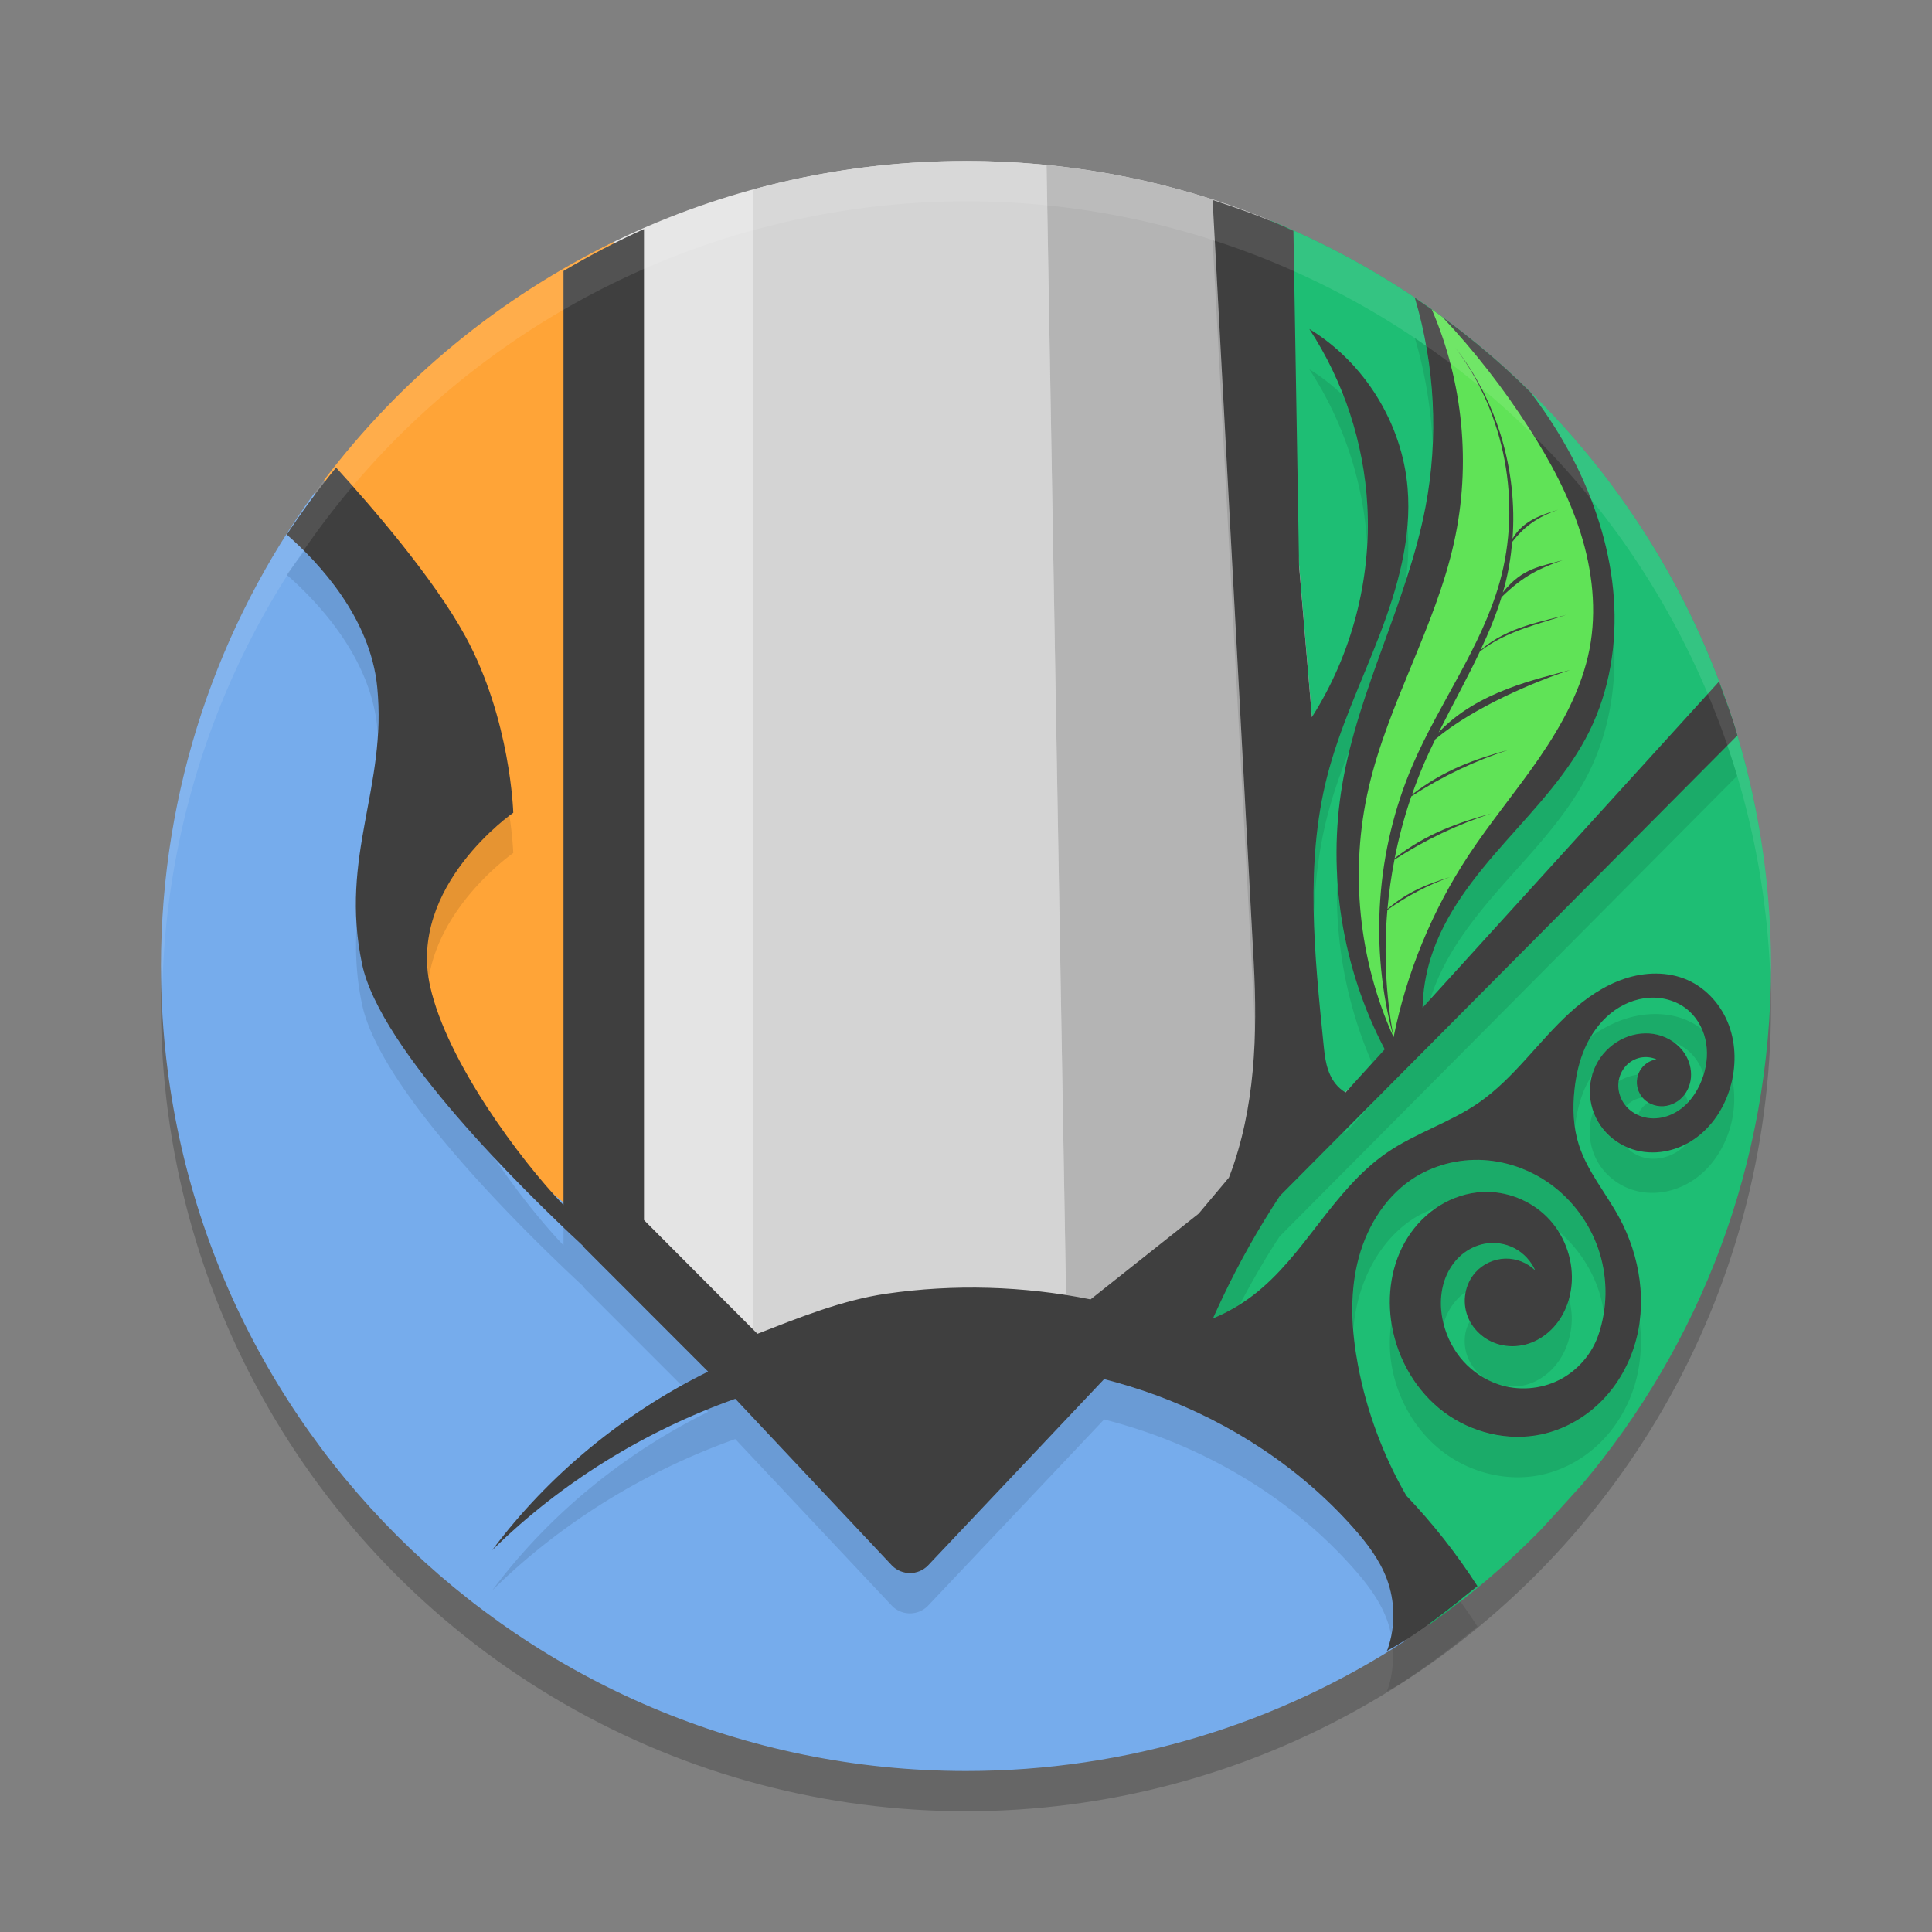 <svg xmlns="http://www.w3.org/2000/svg" width="48" height="48" version="1.1"><rect width="100%" height="100%" fill="#808080" stroke="none"/><defs>
<linearGradient id="ucPurpleBlue" x1="0%" y1="0%" x2="100%" y2="100%">
  <stop offset="0%" style="stop-color:#B794F4;stop-opacity:1"/>
  <stop offset="100%" style="stop-color:#4299E1;stop-opacity:1"/>
</linearGradient>
</defs>
 <circle style="opacity:0.2" cx="24" cy="25" r="20"/>
 <path style="fill:#e4e4e4" d="m 24,4 c -2.99,0 -5.826,0.655 -8.373,1.829 -6.866,3.166 -7.511,10.434 -7.511,18.496 0,11.053 5.368,14.832 16.42,14.832 11.053,0 12.635,-4.49 12.635,-15.543 0,-8.605 1.404,-15.549 -6.214,-18.373 -2.167,-0.803 -4.511,-1.242 -6.958,-1.242 z"/>
 <path style="fill:#76acec" d="m 7.813,12.247 c -2.398,3.299 -3.813,7.359 -3.813,11.753 0,11.053 8.947,20 20,20 4.028,0 7.775,-1.189 10.913,-3.235 -0.03,-1.08 -0.306,-3.652 -2.132,-5.862 -2.379,-2.879 -5.633,-1.502 -5.633,-1.502 l -4.632,4.882 c 0,0 -12.143,-11.642 -12.769,-14.647 C 9.121,20.632 11.75,18.003 11.124,16.125 10.619,14.61 8.587,12.87 7.813,12.247 Z"/>
 <path style="fill:#1ebe74" d="M 43.047,17.882 28.15,33.026 c 0,0 3.681,1.075 5.058,2.953 1.066,1.454 1.945,3.523 2.291,4.391 0.995,-0.7 1.924,-1.489 2.774,-2.355 0.33,-0.359 0.673,-0.734 1.022,-1.122 C 42.23,33.412 44,28.915 44,24 44,21.866 43.665,19.81 43.047,17.882 Z"/>
 <path style="fill:#ffa437" d="M 15.255,6.006 C 12.409,7.391 9.942,9.431 8.048,11.931 c 0.793,0.84 2.481,2.787 3.326,4.946 1.127,2.879 -1.628,3.005 -1.252,7.011 0.376,4.006 5.133,6.885 5.133,6.885 z"/>
 <path style="fill:#d4d4d4" d="m 24,4 c -1.831,0 -3.605,0.247 -5.289,0.707 V 34.312 l 7.811,-0.035 -0.521,-30.178 c -0.658,-0.065 -1.325,-0.099 -2.001,-0.099 z"/>
 <path style="fill:#1ebe74" d="M 31.553,5.475 32.594,17.815 31.897,28.607 43.043,17.872 C 41.233,12.235 36.993,7.693 31.553,5.475 Z"/>
 <path style="fill:#b4b4b4" d="M 26.001,4.099 26.522,34.278 32.732,28.053 31.294,5.371 C 29.627,4.718 27.852,4.283 26.001,4.099 Z"/>
 <path style="fill:#3f3f3f" d="m 30.127,4.969 1.021,18.936 c 0.097,1.791 0.037,3.625 -0.596,5.303 l -0.021,0.051 -0.75,0.893 -2.686,2.131 c -1.668,-0.334 -3.393,-0.385 -5.076,-0.141 -1.095,0.159 -2.17,0.596 -3.201,0.996 L 16,30.312 V 5.691 C 15.314,6.001 14.647,6.348 14,6.732 V 29.939 c -1.085,-1.133 -2.894,-3.569 -3.312,-5.428 -0.563,-2.504 2.064,-4.318 2.064,-4.318 0,0 -0.063,-2.317 -1.189,-4.383 C 10.762,14.344 9.203,12.554 8.35,11.617 7.913,12.15 7.504,12.706 7.125,13.281 c 0.793,0.695 2.074,2.062 2.246,3.783 0.25,2.504 -0.94,4.193 -0.377,6.885 0.447,2.135 4.017,5.634 5.477,6.992 0.017,0.026 0.038,0.049 0.059,0.072 l 3.062,3.064 c -2.1,1.038 -3.963,2.56 -5.365,4.438 1.704,-1.678 3.788,-2.96 6.041,-3.762 l 3.896,4.146 c 0.245,0.245 0.642,0.245 0.887,0 l 4.381,-4.635 c 0.437,0.113 0.871,0.246 1.295,0.402 1.864,0.687 3.576,1.805 4.895,3.291 0.338,0.381 0.653,0.793 0.832,1.27 0.208,0.554 0.217,1.183 0.023,1.742 -0.006,0.017 -0.016,0.033 -0.023,0.049 0.799,-0.425 1.604,-1.096 2.238,-1.6 0.005,-0.004 0.009,-0.008 0.014,-0.012 -0.515,-0.802 -1.108,-1.556 -1.766,-2.246 -0.58,-1.005 -0.989,-2.108 -1.203,-3.248 -0.156,-0.832 -0.207,-1.695 -0.016,-2.52 0.191,-0.824 0.644,-1.609 1.344,-2.084 0.523,-0.355 1.166,-0.523 1.797,-0.486 0.63,0.037 1.247,0.277 1.746,0.664 0.539,0.418 0.942,1.007 1.139,1.66 0.197,0.653 0.186,1.368 -0.033,2.014 -0.164,0.485 -0.526,0.9 -0.984,1.129 -0.458,0.229 -1.007,0.269 -1.494,0.109 -0.336,-0.111 -0.642,-0.313 -0.879,-0.576 -0.237,-0.263 -0.404,-0.585 -0.492,-0.928 -0.104,-0.405 -0.093,-0.849 0.082,-1.229 0.087,-0.19 0.213,-0.362 0.373,-0.496 0.161,-0.134 0.357,-0.229 0.562,-0.268 0.252,-0.047 0.517,-0.007 0.744,0.111 0.227,0.119 0.412,0.319 0.516,0.553 -0.197,-0.194 -0.474,-0.303 -0.75,-0.295 -0.276,0.009 -0.548,0.133 -0.732,0.338 -0.131,0.145 -0.218,0.329 -0.252,0.521 -0.034,0.192 -0.015,0.394 0.055,0.576 0.069,0.182 0.19,0.344 0.34,0.469 0.15,0.125 0.33,0.209 0.521,0.248 0.218,0.044 0.449,0.029 0.66,-0.041 0.211,-0.07 0.402,-0.193 0.561,-0.35 0.316,-0.313 0.486,-0.757 0.506,-1.201 0.026,-0.586 -0.202,-1.179 -0.617,-1.594 -0.415,-0.415 -1.01,-0.648 -1.596,-0.621 -0.378,0.017 -0.749,0.139 -1.07,0.338 -0.322,0.199 -0.597,0.479 -0.799,0.799 -0.404,0.64 -0.519,1.438 -0.389,2.184 0.147,0.843 0.607,1.633 1.291,2.146 0.684,0.513 1.592,0.735 2.428,0.555 0.542,-0.117 1.045,-0.396 1.443,-0.781 0.399,-0.385 0.692,-0.876 0.859,-1.404 0.335,-1.057 0.153,-2.242 -0.379,-3.215 -0.329,-0.601 -0.787,-1.14 -0.996,-1.793 -0.141,-0.44 -0.159,-0.912 -0.109,-1.371 0.038,-0.355 0.116,-0.708 0.26,-1.035 0.144,-0.327 0.355,-0.629 0.631,-0.855 0.276,-0.227 0.62,-0.375 0.977,-0.395 0.357,-0.02 0.723,0.095 0.986,0.336 0.227,0.207 0.37,0.498 0.418,0.801 0.048,0.303 0.002,0.618 -0.107,0.904 -0.131,0.341 -0.361,0.653 -0.684,0.824 -0.161,0.086 -0.345,0.135 -0.527,0.133 -0.183,-0.003 -0.366,-0.058 -0.516,-0.162 -0.119,-0.082 -0.214,-0.193 -0.275,-0.324 -0.061,-0.131 -0.087,-0.279 -0.068,-0.422 0.018,-0.143 0.08,-0.281 0.176,-0.389 0.096,-0.108 0.226,-0.184 0.367,-0.213 0.133,-0.027 0.275,-0.012 0.398,0.043 -0.173,0.027 -0.329,0.136 -0.414,0.289 -0.085,0.153 -0.096,0.347 -0.027,0.508 0.04,0.094 0.104,0.178 0.186,0.24 0.081,0.062 0.18,0.104 0.281,0.121 0.202,0.034 0.414,-0.033 0.568,-0.168 0.154,-0.135 0.247,-0.333 0.264,-0.537 0.017,-0.204 -0.039,-0.413 -0.148,-0.586 -0.152,-0.238 -0.403,-0.409 -0.678,-0.477 -0.274,-0.068 -0.567,-0.035 -0.826,0.078 -0.273,0.12 -0.509,0.329 -0.66,0.586 -0.151,0.257 -0.219,0.562 -0.195,0.859 0.024,0.298 0.137,0.587 0.324,0.82 0.187,0.233 0.445,0.41 0.729,0.502 0.255,0.083 0.53,0.099 0.795,0.053 0.265,-0.046 0.519,-0.153 0.74,-0.305 0.443,-0.304 0.75,-0.781 0.898,-1.297 0.144,-0.5 0.144,-1.048 -0.037,-1.535 -0.181,-0.488 -0.55,-0.91 -1.025,-1.121 -0.489,-0.217 -1.059,-0.202 -1.566,-0.033 -0.507,0.169 -0.958,0.48 -1.354,0.84 -0.791,0.719 -1.399,1.642 -2.279,2.248 -0.713,0.491 -1.564,0.747 -2.277,1.238 -0.668,0.461 -1.187,1.108 -1.684,1.75 -0.497,0.642 -0.992,1.298 -1.637,1.791 -0.305,0.233 -0.641,0.426 -0.996,0.574 0.079,-0.178 0.161,-0.353 0.244,-0.529 0.413,-0.869 0.887,-1.708 1.416,-2.512 l 11.369,-11.443 c -0.14,-0.499 -0.297,-0.895 -0.455,-1.34 l -7.367,8.105 c 0.01,-0.419 0.08,-0.84 0.205,-1.24 0.345,-1.101 1.092,-2.024 1.857,-2.887 0.765,-0.863 1.576,-1.712 2.086,-2.746 0.502,-1.019 0.687,-2.18 0.605,-3.312 -0.081,-1.133 -0.421,-2.239 -0.918,-3.26 C 38.855,10.942 38.464,10.322 38.021,9.742 37.829,9.552 37.632,9.364 37.432,9.182 l -0.002,-0.002 C 37.188,8.96 36.94,8.747 36.688,8.539 36.441,8.337 36.19,8.141 35.934,7.951 35.678,7.762 35.417,7.578 35.152,7.4 c 0.497,1.68 0.593,3.476 0.264,5.197 -0.451,2.356 -1.663,4.52 -2.066,6.885 -0.381,2.231 -10e-4,4.586 1.053,6.588 l -0.975,1.072 c -0.094,-0.057 -0.178,-0.129 -0.246,-0.215 -0.111,-0.138 -0.18,-0.305 -0.223,-0.477 -0.043,-0.172 -0.06,-0.349 -0.078,-0.525 -0.223,-2.207 -0.457,-4.469 0.088,-6.619 0.308,-1.215 0.856,-2.355 1.305,-3.525 0.449,-1.171 0.803,-2.413 0.697,-3.662 -0.135,-1.599 -1.071,-3.112 -2.441,-3.945 0.852,1.301 1.356,2.83 1.441,4.383 0.101,1.839 -0.388,3.707 -1.377,5.26 L 32.275,14.057 32.135,5.736 C 31.481,5.425 30.799,5.194 30.127,4.969 Z"/>
 <path style="fill:#60e357" d="M 35.572 7.686 C 36.352 9.492 36.551 11.545 36.127 13.467 C 35.662 15.574 34.489 17.471 34.004 19.574 C 33.529 21.633 33.75 23.845 34.623 25.77 C 34.016 23.547 34.187 21.12 35.098 19.004 C 35.761 17.462 36.803 16.082 37.258 14.467 C 37.812 12.497 37.394 10.278 36.162 8.645 C 37.202 9.974 37.705 11.704 37.578 13.385 C 37.817 12.977 38.187 12.822 38.709 12.664 C 38.15 12.863 37.842 13.115 37.57 13.465 C 37.538 13.834 37.477 14.201 37.383 14.561 C 37.369 14.614 37.353 14.666 37.338 14.719 C 37.828 14.094 38.298 14.075 38.83 13.914 C 38.259 14.118 37.859 14.293 37.305 14.836 C 37.166 15.289 36.983 15.727 36.781 16.156 C 37.463 15.556 38.368 15.439 38.908 15.275 C 38.347 15.476 37.413 15.665 36.766 16.189 C 36.446 16.866 36.079 17.525 35.744 18.197 C 36.699 17.173 38.222 16.864 39.008 16.646 C 38.168 16.921 36.614 17.563 35.66 18.367 C 35.563 18.568 35.467 18.768 35.379 18.973 C 35.27 19.226 35.171 19.484 35.08 19.744 C 35.881 19.119 36.68 18.85 37.48 18.629 C 36.647 18.901 35.841 19.282 35.064 19.785 C 34.891 20.288 34.754 20.803 34.65 21.324 C 35.45 20.701 36.249 20.432 37.049 20.211 C 36.22 20.482 35.418 20.859 34.645 21.359 C 34.566 21.764 34.507 22.173 34.471 22.584 C 34.987 22.14 35.505 21.95 36.021 21.793 C 35.487 21.985 34.967 22.252 34.469 22.607 C 34.378 23.662 34.428 24.729 34.623 25.77 C 34.946 24.164 35.582 22.623 36.482 21.256 C 37.033 20.42 37.678 19.653 38.244 18.828 C 38.81 18.003 39.303 17.103 39.492 16.121 C 39.676 15.166 39.562 14.17 39.27 13.242 C 38.978 12.315 38.512 11.451 37.986 10.633 C 37.355 9.65 36.633 8.725 35.834 7.873 C 35.833 7.872 35.831 7.872 35.83 7.871 C 35.745 7.808 35.659 7.747 35.572 7.686 z"/>
 <path style="fill:#ffffff;opacity:0.1" d="M 24 4 A 20 20 0 0 0 4 24 A 20 20 0 0 0 4.035 24.5 A 20 20 0 0 1 24 5 A 20 20 0 0 1 43.982 24.25 A 20 20 0 0 0 44 24 A 20 20 0 0 0 24 4 z"/>
 <path style="opacity:0.1" d="M 30.127 5.969 L 31.148 24.904 C 31.164 25.2 31.168 25.498 31.174 25.795 C 31.196 25.165 31.182 24.532 31.148 23.904 L 30.182 5.986 C 30.163 5.981 30.145 5.974 30.127 5.969 z M 35.152 8.4 C 35.405 9.252 35.551 10.135 35.594 11.021 C 35.628 10.211 35.576 9.397 35.434 8.598 C 35.34 8.532 35.248 8.464 35.152 8.4 z M 32.529 9.174 C 33.37 10.457 33.87 11.963 33.965 13.494 C 33.981 13.182 33.988 12.869 33.971 12.557 C 33.92 11.626 33.715 10.705 33.379 9.836 C 33.119 9.587 32.837 9.361 32.529 9.174 z M 34.965 13.084 C 34.885 14.005 34.607 14.912 34.273 15.781 C 33.825 16.952 33.277 18.091 32.969 19.307 C 32.683 20.435 32.614 21.594 32.643 22.76 C 32.67 21.932 32.765 21.112 32.969 20.307 C 33.114 19.735 33.313 19.18 33.529 18.631 C 33.883 17.206 34.467 15.838 34.924 14.438 C 34.985 14.001 35.008 13.56 34.971 13.119 C 34.97 13.107 34.966 13.096 34.965 13.084 z M 7.559 13.691 A 20 20 0 0 0 7.125 14.281 C 7.918 14.976 9.199 16.343 9.371 18.064 C 9.377 18.124 9.378 18.181 9.383 18.24 C 9.406 17.863 9.412 17.477 9.371 17.064 C 9.228 15.631 8.318 14.45 7.559 13.691 z M 40.09 15.85 C 40.035 16.654 39.842 17.448 39.486 18.17 C 38.977 19.204 38.166 20.053 37.4 20.916 C 36.635 21.779 35.888 22.702 35.543 23.803 C 35.418 24.203 35.348 24.624 35.338 25.043 L 35.539 24.822 C 35.541 24.816 35.541 24.809 35.543 24.803 C 35.888 23.702 36.635 22.779 37.4 21.916 C 38.166 21.053 38.977 20.204 39.486 19.17 C 39.988 18.151 40.173 16.99 40.092 15.857 C 40.092 15.855 40.09 15.852 40.09 15.85 z M 42.916 18.523 L 34.168 27.328 L 33.428 28.143 C 33.413 28.134 33.401 28.123 33.387 28.113 L 31.791 29.721 C 31.262 30.524 30.788 31.363 30.375 32.232 C 30.291 32.408 30.209 32.584 30.131 32.762 C 30.368 32.663 30.59 32.538 30.807 32.4 C 31.112 31.827 31.434 31.263 31.791 30.721 L 43.16 19.277 C 43.109 19.111 43.057 18.945 43.002 18.779 A 20 20 0 0 0 42.992 18.75 C 42.986 18.731 42.979 18.712 42.973 18.693 C 42.954 18.637 42.935 18.58 42.916 18.523 z M 12.658 20.268 C 12.398 20.456 10.308 22.047 10.654 24.293 C 10.952 22.441 12.752 21.193 12.752 21.193 C 12.752 21.193 12.739 20.828 12.658 20.268 z M 33.227 21.699 C 33.149 23.31 33.443 24.938 34.09 26.414 L 34.402 26.07 C 33.694 24.724 33.299 23.219 33.227 21.699 z M 8.861 22.996 C 8.824 23.6 8.845 24.239 8.994 24.949 C 9.441 27.085 13.011 30.583 14.471 31.941 C 14.488 31.967 14.509 31.991 14.529 32.014 L 16.939 34.426 C 17.155 34.306 17.371 34.187 17.592 34.078 L 14.529 31.014 C 14.509 30.991 14.488 30.967 14.471 30.941 C 14.349 30.828 14.149 30.626 14 30.484 L 14 30.939 C 13.505 30.422 12.861 29.629 12.266 28.748 C 10.808 27.193 9.277 25.3 8.994 23.949 C 8.925 23.617 8.883 23.301 8.861 22.996 z M 41.148 25.193 C 40.881 25.191 40.611 25.236 40.357 25.32 C 40.062 25.418 39.788 25.57 39.531 25.746 C 39.474 25.841 39.42 25.939 39.375 26.041 C 39.231 26.368 39.153 26.721 39.115 27.076 C 39.082 27.385 39.083 27.699 39.127 28.006 C 39.168 27.675 39.241 27.346 39.375 27.041 C 39.427 26.924 39.49 26.812 39.559 26.703 C 39.592 26.59 39.635 26.479 39.695 26.377 C 39.847 26.12 40.082 25.911 40.355 25.791 C 40.614 25.678 40.907 25.645 41.182 25.713 C 41.319 25.747 41.45 25.806 41.566 25.887 C 41.713 25.943 41.852 26.021 41.969 26.127 C 42.133 26.277 42.254 26.474 42.326 26.686 C 42.399 26.44 42.426 26.18 42.387 25.928 C 42.367 25.801 42.326 25.678 42.273 25.561 C 42.165 25.479 42.048 25.409 41.924 25.354 C 41.68 25.245 41.416 25.196 41.148 25.193 z M 40.703 26.695 C 40.584 26.713 40.466 26.743 40.355 26.791 C 40.306 26.813 40.26 26.84 40.213 26.867 C 40.212 26.872 40.21 26.876 40.209 26.881 C 40.191 27.024 40.216 27.172 40.277 27.303 C 40.308 27.368 40.348 27.43 40.395 27.484 C 40.49 27.382 40.615 27.307 40.752 27.279 C 40.772 27.275 40.792 27.28 40.812 27.277 C 40.771 27.23 40.734 27.177 40.709 27.119 C 40.653 26.986 40.654 26.832 40.703 26.695 z M 43.033 26.783 C 43.018 26.859 43.008 26.935 42.986 27.01 C 42.837 27.526 42.531 28.003 42.088 28.307 C 42.037 28.341 41.98 28.365 41.926 28.395 C 41.829 28.497 41.721 28.59 41.596 28.656 C 41.434 28.742 41.251 28.791 41.068 28.789 C 40.886 28.787 40.703 28.731 40.553 28.627 C 40.501 28.591 40.456 28.548 40.414 28.502 C 40.186 28.402 39.98 28.251 39.824 28.057 C 39.719 27.926 39.642 27.777 39.586 27.619 C 39.515 27.816 39.483 28.027 39.5 28.236 C 39.524 28.534 39.637 28.824 39.824 29.057 C 40.011 29.29 40.269 29.466 40.553 29.559 C 40.808 29.642 41.083 29.657 41.348 29.611 C 41.612 29.565 41.866 29.458 42.088 29.307 C 42.531 29.003 42.837 28.526 42.986 28.01 C 43.101 27.613 43.119 27.187 43.033 26.783 z M 41.857 27.186 C 41.824 27.232 41.787 27.275 41.744 27.312 C 41.59 27.447 41.378 27.514 41.176 27.48 C 41.098 27.467 41.023 27.435 40.955 27.395 C 40.865 27.446 40.787 27.52 40.736 27.611 C 40.721 27.639 40.712 27.669 40.701 27.699 C 40.818 27.751 40.941 27.787 41.068 27.789 C 41.251 27.791 41.434 27.742 41.596 27.656 C 41.728 27.586 41.841 27.489 41.941 27.379 C 41.917 27.314 41.896 27.248 41.859 27.189 C 41.859 27.188 41.858 27.187 41.857 27.186 z M 36.861 28.824 C 36.392 28.797 35.915 28.884 35.486 29.076 C 35.477 29.08 35.468 29.086 35.459 29.09 C 35.322 29.153 35.19 29.226 35.064 29.311 C 34.364 29.786 33.912 30.57 33.721 31.395 C 33.598 31.924 33.582 32.47 33.623 33.014 C 33.643 32.806 33.673 32.599 33.721 32.395 C 33.912 31.57 34.364 30.786 35.064 30.311 C 35.263 30.176 35.481 30.078 35.707 29.998 C 35.727 29.985 35.745 29.97 35.766 29.957 C 36.087 29.758 36.458 29.637 36.836 29.619 C 37.422 29.592 38.017 29.825 38.432 30.24 C 38.532 30.34 38.62 30.452 38.697 30.57 C 39.189 30.982 39.561 31.534 39.746 32.148 C 39.79 32.295 39.821 32.446 39.844 32.598 C 39.916 32.115 39.887 31.616 39.746 31.148 C 39.549 30.495 39.147 29.906 38.607 29.488 C 38.108 29.102 37.492 28.861 36.861 28.824 z M 37.072 30.885 C 37.008 30.886 36.944 30.893 36.881 30.904 C 36.675 30.943 36.479 31.038 36.318 31.172 C 36.158 31.306 36.033 31.478 35.945 31.668 C 35.77 32.048 35.759 32.491 35.863 32.896 C 35.864 32.898 35.865 32.9 35.865 32.902 C 35.887 32.823 35.911 32.743 35.945 32.668 C 36.033 32.478 36.158 32.306 36.318 32.172 C 36.347 32.148 36.383 32.133 36.414 32.111 C 36.451 31.927 36.533 31.751 36.658 31.611 C 36.843 31.406 37.114 31.282 37.391 31.273 C 37.667 31.265 37.944 31.374 38.141 31.568 C 38.037 31.334 37.852 31.135 37.625 31.016 C 37.455 30.927 37.264 30.882 37.072 30.885 z M 38.98 32.246 C 38.903 32.542 38.76 32.82 38.543 33.035 C 38.385 33.192 38.194 33.315 37.982 33.385 C 37.771 33.455 37.54 33.47 37.322 33.426 C 37.131 33.387 36.951 33.302 36.801 33.178 C 36.683 33.08 36.59 32.954 36.52 32.818 C 36.467 32.918 36.426 33.022 36.406 33.133 C 36.373 33.325 36.392 33.527 36.461 33.709 C 36.53 33.891 36.651 34.053 36.801 34.178 C 36.863 34.23 36.934 34.271 37.006 34.309 C 37.062 34.335 37.121 34.358 37.18 34.379 C 37.21 34.389 37.239 34.4 37.27 34.408 C 37.299 34.417 37.33 34.42 37.359 34.428 C 37.567 34.463 37.783 34.451 37.982 34.385 C 38.194 34.315 38.385 34.192 38.543 34.035 C 38.859 33.722 39.029 33.279 39.049 32.834 C 39.058 32.635 39.027 32.439 38.98 32.246 z M 40.734 32.812 C 40.707 33.03 40.666 33.245 40.6 33.455 C 40.432 33.984 40.139 34.474 39.74 34.859 C 39.342 35.245 38.839 35.524 38.297 35.641 C 37.461 35.821 36.553 35.599 35.869 35.086 C 35.185 34.573 34.725 33.782 34.578 32.939 C 34.573 32.908 34.575 32.876 34.57 32.844 C 34.513 33.206 34.515 33.578 34.578 33.939 C 34.725 34.782 35.185 35.573 35.869 36.086 C 36.553 36.599 37.461 36.821 38.297 36.641 C 38.839 36.524 39.342 36.245 39.74 35.859 C 40.139 35.474 40.432 34.984 40.6 34.455 C 40.767 33.925 40.805 33.364 40.734 32.812 z M 27.432 34.266 L 23.051 38.9 C 22.806 39.145 22.409 39.145 22.164 38.9 L 18.268 34.754 C 18.025 34.84 17.785 34.936 17.547 35.033 L 17.592 35.078 C 15.492 36.117 13.629 37.638 12.227 39.516 C 13.931 37.838 16.015 36.555 18.268 35.754 L 22.164 39.9 C 22.409 40.145 22.806 40.145 23.051 39.9 L 27.432 35.266 C 27.869 35.379 28.303 35.512 28.727 35.668 C 30.591 36.355 32.303 37.473 33.621 38.959 C 33.959 39.34 34.274 39.752 34.453 40.229 C 34.501 40.356 34.536 40.489 34.562 40.623 C 34.652 40.159 34.619 39.671 34.453 39.229 C 34.274 38.752 33.959 38.34 33.621 37.959 C 32.303 36.473 30.591 35.355 28.727 34.668 C 28.303 34.512 27.869 34.379 27.432 34.266 z M 36.254 39.748 A 20 20 0 0 1 34.902 40.758 A 20 20 0 0 1 34.893 40.764 C 34.847 40.793 34.803 40.824 34.758 40.854 A 20 20 0 0 1 34.6 40.939 C 34.626 41.288 34.591 41.641 34.477 41.971 C 34.47 41.988 34.461 42.003 34.453 42.02 A 20 20 0 0 0 34.758 41.854 C 34.803 41.824 34.847 41.793 34.893 41.764 A 20 20 0 0 0 34.902 41.758 A 20 20 0 0 0 36.691 40.42 C 36.696 40.416 36.701 40.412 36.705 40.408 C 36.561 40.184 36.41 39.965 36.254 39.748 z"/>
</svg>
